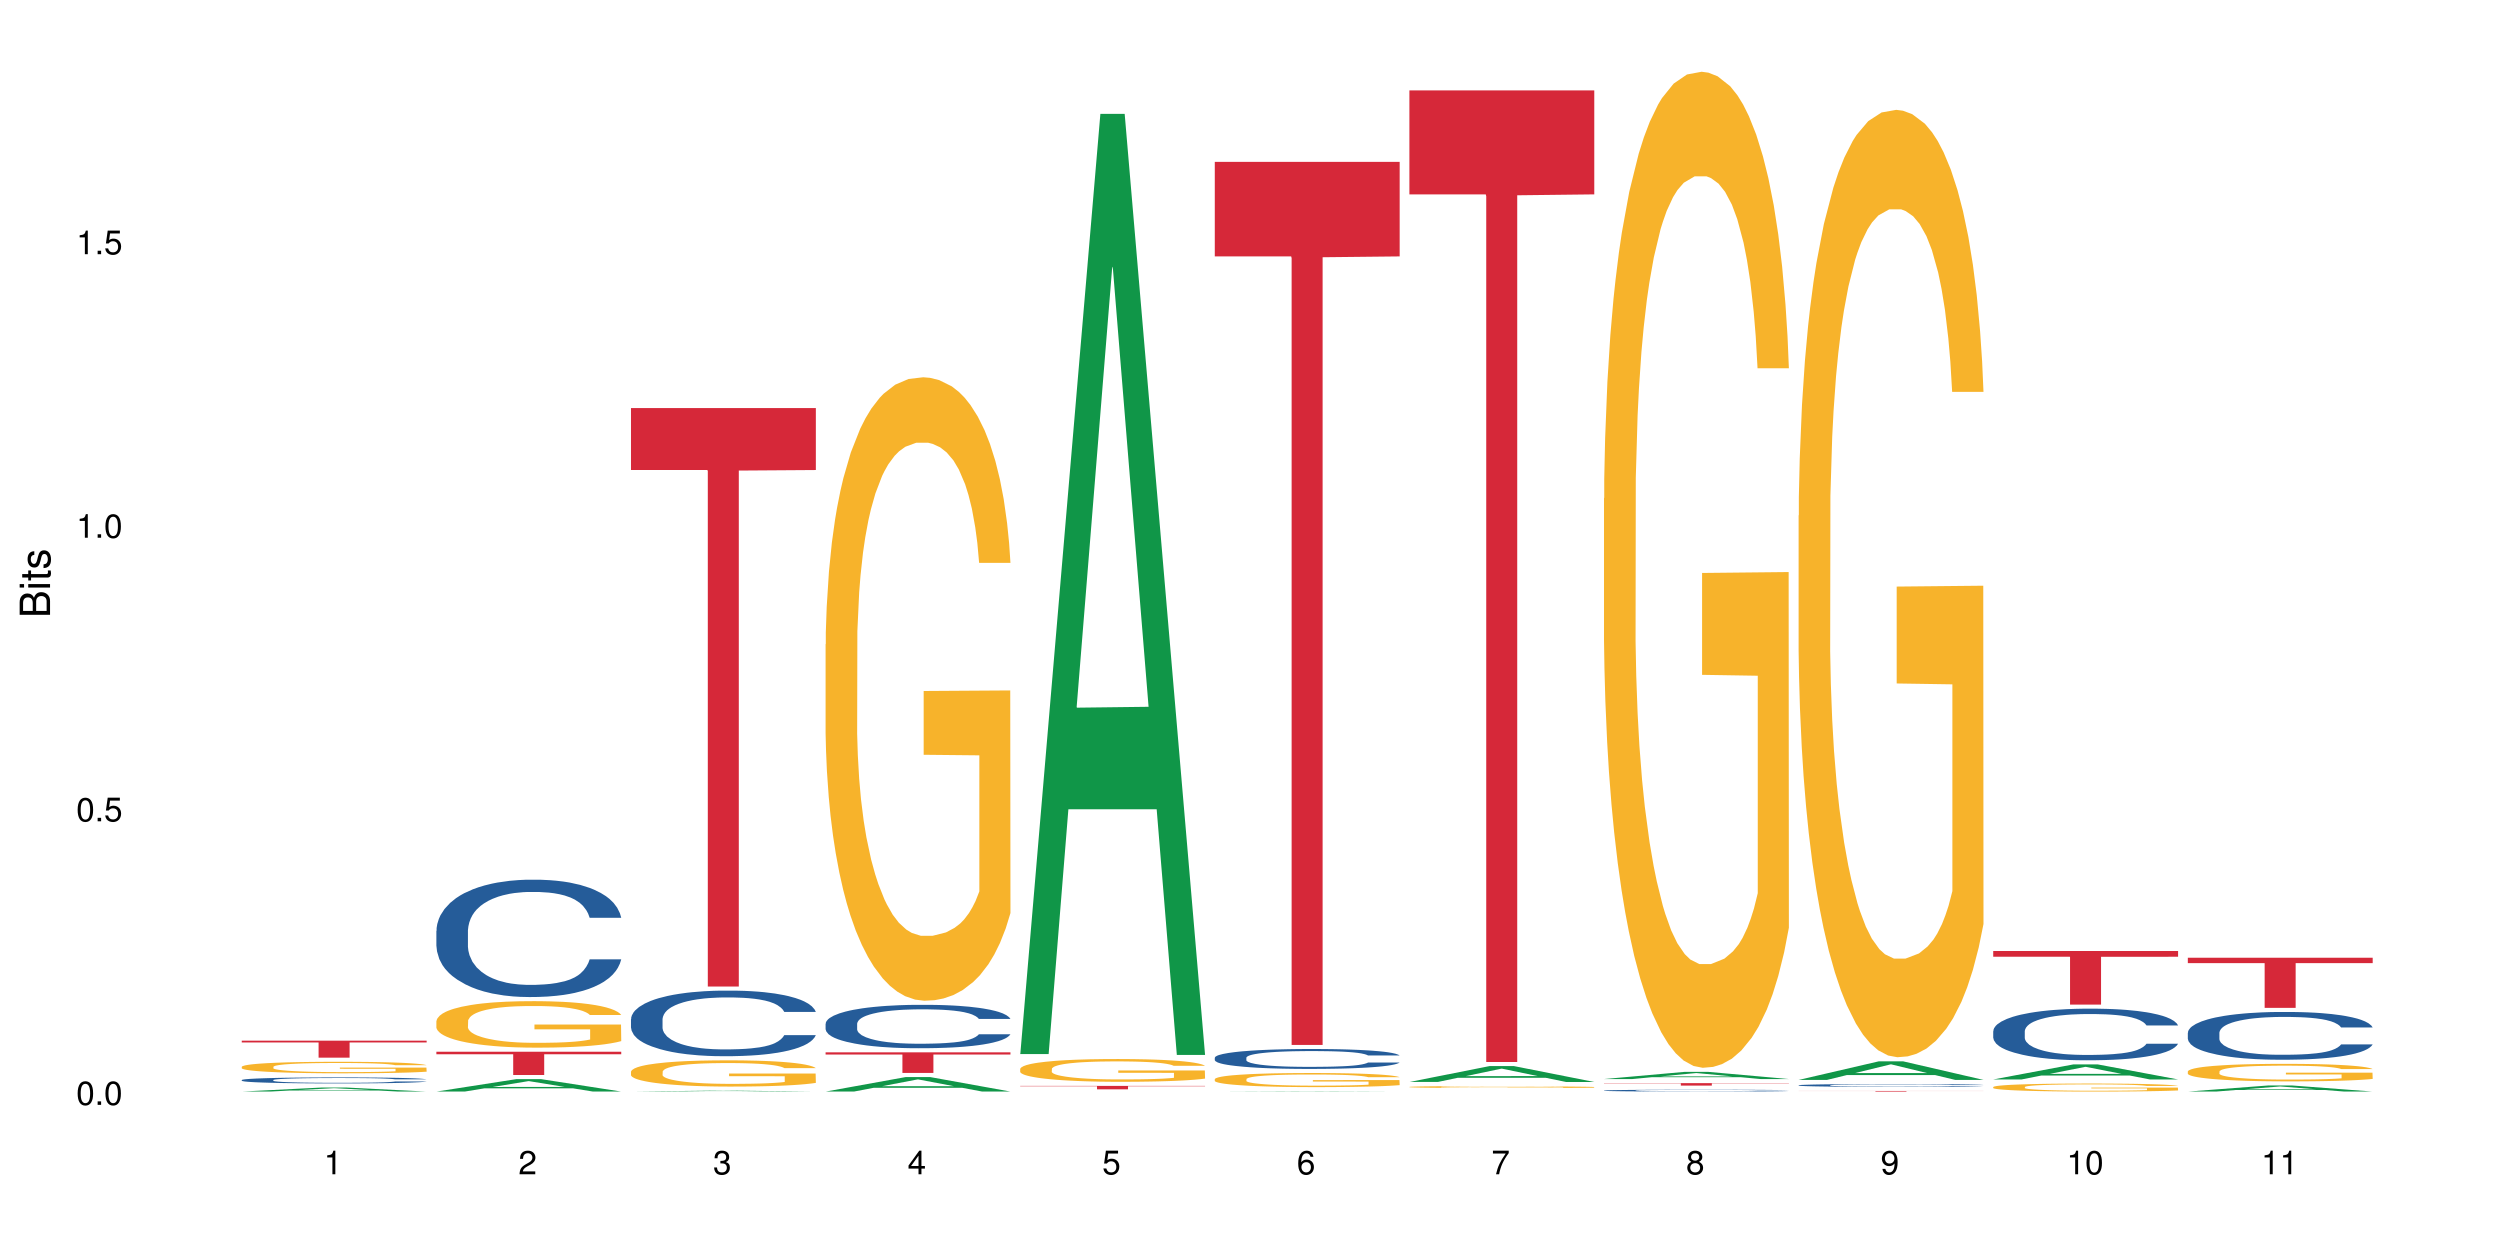 <?xml version="1.0" encoding="UTF-8"?>
<svg xmlns="http://www.w3.org/2000/svg" xmlns:xlink="http://www.w3.org/1999/xlink" width="720pt" height="360pt" viewBox="0 0 720 360" version="1.1">
<defs>
<g>
<symbol overflow="visible" id="glyph0-0">
<path style="stroke:none;" d=""/>
</symbol>
<symbol overflow="visible" id="glyph0-1">
<path style="stroke:none;" d="M 2.641 -6.797 C 2 -6.797 1.422 -6.531 1.078 -6.047 C 0.641 -5.453 0.406 -4.547 0.406 -3.297 C 0.406 -1 1.188 0.219 2.641 0.219 C 4.078 0.219 4.859 -1 4.859 -3.234 C 4.859 -4.562 4.656 -5.438 4.203 -6.047 C 3.844 -6.531 3.281 -6.797 2.641 -6.797 Z M 2.641 -6.047 C 3.547 -6.047 4 -5.125 4 -3.312 C 4 -1.375 3.562 -0.484 2.625 -0.484 C 1.734 -0.484 1.281 -1.422 1.281 -3.281 C 1.281 -5.141 1.734 -6.047 2.641 -6.047 Z M 2.641 -6.047 "/>
</symbol>
<symbol overflow="visible" id="glyph0-2">
<path style="stroke:none;" d="M 1.828 -1 L 0.828 -1 L 0.828 0 L 1.828 0 Z M 1.828 -1 "/>
</symbol>
<symbol overflow="visible" id="glyph0-3">
<path style="stroke:none;" d="M 4.562 -6.797 L 1.062 -6.797 L 0.547 -3.094 L 1.328 -3.094 C 1.719 -3.562 2.047 -3.734 2.578 -3.734 C 3.484 -3.734 4.062 -3.109 4.062 -2.094 C 4.062 -1.125 3.484 -0.531 2.578 -0.531 C 1.828 -0.531 1.375 -0.906 1.188 -1.672 L 0.328 -1.672 C 0.453 -1.109 0.547 -0.844 0.75 -0.594 C 1.125 -0.078 1.828 0.219 2.594 0.219 C 3.969 0.219 4.922 -0.781 4.922 -2.219 C 4.922 -3.562 4.031 -4.484 2.719 -4.484 C 2.25 -4.484 1.859 -4.359 1.469 -4.062 L 1.734 -5.969 L 4.562 -5.969 Z M 4.562 -6.797 "/>
</symbol>
<symbol overflow="visible" id="glyph0-4">
<path style="stroke:none;" d="M 2.484 -4.844 L 2.484 0 L 3.328 0 L 3.328 -6.797 L 2.766 -6.797 C 2.469 -5.75 2.281 -5.609 0.984 -5.453 L 0.984 -4.844 Z M 2.484 -4.844 "/>
</symbol>
<symbol overflow="visible" id="glyph0-5">
<path style="stroke:none;" d="M 4.859 -0.828 L 1.281 -0.828 C 1.359 -1.391 1.672 -1.75 2.5 -2.234 L 3.469 -2.75 C 4.406 -3.266 4.906 -3.969 4.906 -4.812 C 4.906 -5.375 4.672 -5.906 4.266 -6.266 C 3.859 -6.625 3.375 -6.797 2.719 -6.797 C 1.859 -6.797 1.219 -6.5 0.844 -5.922 C 0.609 -5.562 0.5 -5.125 0.484 -4.438 L 1.328 -4.438 C 1.359 -4.906 1.406 -5.188 1.531 -5.406 C 1.75 -5.812 2.188 -6.062 2.703 -6.062 C 3.469 -6.062 4.031 -5.516 4.031 -4.781 C 4.031 -4.25 3.719 -3.797 3.125 -3.438 L 2.234 -2.938 C 0.812 -2.141 0.406 -1.5 0.328 0 L 4.859 0 Z M 4.859 -0.828 "/>
</symbol>
<symbol overflow="visible" id="glyph0-6">
<path style="stroke:none;" d="M 2.125 -3.125 L 2.578 -3.125 C 3.516 -3.125 3.984 -2.703 3.984 -1.891 C 3.984 -1.031 3.469 -0.531 2.578 -0.531 C 1.656 -0.531 1.203 -0.984 1.156 -1.969 L 0.312 -1.969 C 0.344 -1.422 0.438 -1.078 0.609 -0.766 C 0.953 -0.109 1.625 0.219 2.547 0.219 C 3.953 0.219 4.859 -0.609 4.859 -1.906 C 4.859 -2.766 4.516 -3.25 3.703 -3.516 C 4.344 -3.766 4.656 -4.25 4.656 -4.938 C 4.656 -6.109 3.875 -6.797 2.578 -6.797 C 1.203 -6.797 0.484 -6.047 0.453 -4.609 L 1.297 -4.609 C 1.312 -5.016 1.344 -5.25 1.453 -5.453 C 1.641 -5.828 2.062 -6.062 2.594 -6.062 C 3.344 -6.062 3.797 -5.625 3.797 -4.906 C 3.797 -4.422 3.609 -4.141 3.25 -3.984 C 3.016 -3.891 2.719 -3.844 2.125 -3.844 Z M 2.125 -3.125 "/>
</symbol>
<symbol overflow="visible" id="glyph0-7">
<path style="stroke:none;" d="M 3.141 -1.625 L 3.141 0 L 3.984 0 L 3.984 -1.625 L 4.984 -1.625 L 4.984 -2.391 L 3.984 -2.391 L 3.984 -6.797 L 3.359 -6.797 L 0.266 -2.516 L 0.266 -1.625 Z M 3.141 -2.391 L 1 -2.391 L 3.141 -5.359 Z M 3.141 -2.391 "/>
</symbol>
<symbol overflow="visible" id="glyph0-8">
<path style="stroke:none;" d="M 4.781 -5.031 C 4.609 -6.141 3.891 -6.797 2.844 -6.797 C 2.094 -6.797 1.422 -6.438 1.031 -5.828 C 0.609 -5.172 0.406 -4.344 0.406 -3.094 C 0.406 -1.953 0.578 -1.234 0.984 -0.625 C 1.359 -0.078 1.953 0.219 2.703 0.219 C 3.984 0.219 4.922 -0.734 4.922 -2.078 C 4.922 -3.344 4.062 -4.234 2.844 -4.234 C 2.172 -4.234 1.641 -3.969 1.281 -3.469 C 1.281 -5.125 1.828 -6.047 2.797 -6.047 C 3.391 -6.047 3.797 -5.672 3.938 -5.031 Z M 2.734 -3.484 C 3.547 -3.484 4.062 -2.922 4.062 -2 C 4.062 -1.156 3.484 -0.531 2.703 -0.531 C 1.922 -0.531 1.328 -1.188 1.328 -2.047 C 1.328 -2.891 1.906 -3.484 2.734 -3.484 Z M 2.734 -3.484 "/>
</symbol>
<symbol overflow="visible" id="glyph0-9">
<path style="stroke:none;" d="M 4.984 -6.797 L 0.438 -6.797 L 0.438 -5.969 L 4.109 -5.969 C 2.5 -3.656 1.828 -2.234 1.328 0 L 2.219 0 C 2.594 -2.172 3.453 -4.047 4.984 -6.094 Z M 4.984 -6.797 "/>
</symbol>
<symbol overflow="visible" id="glyph0-10">
<path style="stroke:none;" d="M 3.75 -3.578 C 4.453 -4 4.688 -4.344 4.688 -4.984 C 4.688 -6.047 3.844 -6.797 2.641 -6.797 C 1.438 -6.797 0.594 -6.047 0.594 -4.984 C 0.594 -4.359 0.828 -4.016 1.516 -3.578 C 0.734 -3.203 0.359 -2.641 0.359 -1.891 C 0.359 -0.641 1.297 0.219 2.641 0.219 C 3.984 0.219 4.922 -0.641 4.922 -1.875 C 4.922 -2.641 4.531 -3.203 3.75 -3.578 Z M 2.641 -6.047 C 3.359 -6.047 3.812 -5.625 3.812 -4.969 C 3.812 -4.344 3.344 -3.922 2.641 -3.922 C 1.922 -3.922 1.453 -4.344 1.453 -4.984 C 1.453 -5.625 1.922 -6.047 2.641 -6.047 Z M 2.641 -3.203 C 3.484 -3.203 4.062 -2.672 4.062 -1.875 C 4.062 -1.062 3.484 -0.531 2.625 -0.531 C 1.797 -0.531 1.219 -1.078 1.219 -1.875 C 1.219 -2.672 1.797 -3.203 2.641 -3.203 Z M 2.641 -3.203 "/>
</symbol>
<symbol overflow="visible" id="glyph0-11">
<path style="stroke:none;" d="M 0.516 -1.547 C 0.672 -0.438 1.406 0.219 2.438 0.219 C 3.188 0.219 3.859 -0.141 4.266 -0.75 C 4.688 -1.406 4.891 -2.25 4.891 -3.484 C 4.891 -4.625 4.703 -5.359 4.312 -5.953 C 3.938 -6.5 3.344 -6.797 2.594 -6.797 C 1.297 -6.797 0.359 -5.844 0.359 -4.516 C 0.359 -3.25 1.234 -2.344 2.453 -2.344 C 3.094 -2.344 3.562 -2.578 4.016 -3.109 C 4 -1.453 3.469 -0.531 2.5 -0.531 C 1.906 -0.531 1.484 -0.906 1.359 -1.547 Z M 2.578 -6.062 C 3.375 -6.062 3.969 -5.406 3.969 -4.531 C 3.969 -3.688 3.375 -3.094 2.547 -3.094 C 1.734 -3.094 1.234 -3.672 1.234 -4.578 C 1.234 -5.438 1.797 -6.062 2.578 -6.062 Z M 2.578 -6.062 "/>
</symbol>
<symbol overflow="visible" id="glyph1-0">
<path style="stroke:none;" d=""/>
</symbol>
<symbol overflow="visible" id="glyph1-1">
<path style="stroke:none;" d="M 0 -0.953 L 0 -4.891 C 0 -5.719 -0.234 -6.344 -0.734 -6.797 C -1.188 -7.234 -1.812 -7.469 -2.5 -7.469 C -3.547 -7.469 -4.188 -7 -4.625 -5.875 C -4.984 -6.672 -5.641 -7.094 -6.531 -7.094 C -7.156 -7.094 -7.734 -6.859 -8.141 -6.391 C -8.562 -5.938 -8.75 -5.344 -8.75 -4.5 L -8.75 -0.953 Z M -4.984 -2.062 L -7.766 -2.062 L -7.766 -4.219 C -7.766 -4.844 -7.688 -5.203 -7.453 -5.5 C -7.219 -5.812 -6.859 -5.969 -6.375 -5.969 C -5.906 -5.969 -5.531 -5.812 -5.297 -5.5 C -5.062 -5.203 -4.984 -4.844 -4.984 -4.219 Z M -0.984 -2.062 L -4 -2.062 L -4 -4.781 C -4 -5.328 -3.859 -5.688 -3.578 -5.953 C -3.297 -6.219 -2.922 -6.359 -2.484 -6.359 C -2.062 -6.359 -1.688 -6.219 -1.406 -5.953 C -1.109 -5.688 -0.984 -5.328 -0.984 -4.781 Z M -0.984 -2.062 "/>
</symbol>
<symbol overflow="visible" id="glyph1-2">
<path style="stroke:none;" d="M -6.281 -1.797 L -6.281 -0.797 L 0 -0.797 L 0 -1.797 Z M -8.75 -1.797 L -8.75 -0.797 L -7.484 -0.797 L -7.484 -1.797 Z M -8.75 -1.797 "/>
</symbol>
<symbol overflow="visible" id="glyph1-3">
<path style="stroke:none;" d="M -6.281 -3.047 L -6.281 -2.016 L -8.016 -2.016 L -8.016 -1.016 L -6.281 -1.016 L -6.281 -0.172 L -5.469 -0.172 L -5.469 -1.016 L -0.719 -1.016 C -0.078 -1.016 0.281 -1.453 0.281 -2.234 C 0.281 -2.469 0.25 -2.719 0.188 -3.047 L -0.641 -3.047 C -0.609 -2.922 -0.594 -2.766 -0.594 -2.562 C -0.594 -2.141 -0.719 -2.016 -1.156 -2.016 L -5.469 -2.016 L -5.469 -3.047 Z M -6.281 -3.047 "/>
</symbol>
<symbol overflow="visible" id="glyph1-4">
<path style="stroke:none;" d="M -4.531 -5.25 C -5.766 -5.25 -6.469 -4.422 -6.469 -2.969 C -6.469 -1.516 -5.719 -0.562 -4.547 -0.562 C -3.562 -0.562 -3.094 -1.062 -2.734 -2.562 L -2.516 -3.484 C -2.344 -4.188 -2.094 -4.469 -1.625 -4.469 C -1.047 -4.469 -0.641 -3.875 -0.641 -3 C -0.641 -2.453 -0.797 -2 -1.062 -1.75 C -1.25 -1.594 -1.422 -1.531 -1.875 -1.469 L -1.875 -0.406 C -0.422 -0.453 0.281 -1.266 0.281 -2.922 C 0.281 -4.5 -0.5 -5.516 -1.719 -5.516 C -2.656 -5.516 -3.172 -4.984 -3.469 -3.734 L -3.703 -2.766 C -3.891 -1.953 -4.156 -1.609 -4.594 -1.609 C -5.172 -1.609 -5.547 -2.125 -5.547 -2.938 C -5.547 -3.75 -5.203 -4.172 -4.531 -4.203 Z M -4.531 -5.25 "/>
</symbol>
</g>
</defs>
<g id="surface110621">
<rect x="0" y="0" width="720" height="360" style="fill:rgb(100%,100%,100%);fill-opacity:1;stroke:none;"/>
<path style=" stroke:none;fill-rule:nonzero;fill:rgb(6.275%,58.824%,28.235%);fill-opacity:1;" d="M 69.629 314.371 L 69.688 314.367 L 92.723 313.207 L 99.723 313.207 L 122.875 314.371 L 114.738 314.371 L 108.938 314.066 L 83.508 314.066 L 77.82 314.371 L 69.629 314.371 L 85.957 313.941 L 106.605 313.941 L 96.309 313.395 L 96.195 313.395 L 96.082 313.398 L 85.898 313.941 L 85.957 313.941 Z M 69.629 314.371 "/>
<path style=" stroke:none;fill-rule:nonzero;fill:rgb(14.51%,36.078%,60%);fill-opacity:1;" d="M 69.629 311.047 L 69.695 311.043 L 69.695 311.008 L 69.891 310.945 L 70.344 310.871 L 70.797 310.816 L 71.969 310.723 L 73.59 310.633 L 75.277 310.566 L 76.512 310.523 L 77.617 310.492 L 80.148 310.434 L 81.773 310.402 L 83.523 310.375 L 85.668 310.348 L 87.227 310.332 L 90.73 310.309 L 93.328 310.297 L 95.344 310.293 L 99.691 310.293 L 102.289 310.297 L 104.172 310.305 L 106.25 310.32 L 108.004 310.332 L 111.055 310.367 L 113.781 310.414 L 115.016 310.438 L 116.965 310.488 L 118.457 310.535 L 119.496 310.574 L 120.664 310.633 L 121.703 310.707 L 122.484 310.785 L 122.875 310.855 L 113.781 310.855 L 113.328 310.793 L 112.809 310.742 L 111.836 310.676 L 110.859 310.633 L 109.496 310.586 L 108.266 310.555 L 106.574 310.523 L 105.082 310.508 L 103.523 310.492 L 102.031 310.48 L 99.172 310.473 L 95.863 310.473 L 94.629 310.477 L 92.098 310.488 L 90.73 310.5 L 88.785 310.523 L 87.422 310.543 L 85.797 310.574 L 84.695 310.602 L 83.328 310.641 L 82.355 310.68 L 81.254 310.73 L 80.602 310.77 L 80.02 310.816 L 79.5 310.867 L 79.109 310.922 L 78.852 310.98 L 78.719 311.039 L 78.719 311.285 L 78.852 311.34 L 79.176 311.406 L 80.02 311.504 L 81.254 311.59 L 82.68 311.656 L 84.043 311.703 L 84.824 311.723 L 85.863 311.75 L 87.484 311.781 L 89.824 311.812 L 91.188 311.824 L 93.266 311.84 L 95.406 311.844 L 98.266 311.844 L 100.797 311.84 L 102.484 311.832 L 104.238 311.816 L 106.641 311.793 L 108.133 311.766 L 109.434 311.734 L 110.406 311.707 L 111.055 311.68 L 112.031 311.633 L 112.809 311.578 L 113.395 311.523 L 113.781 311.469 L 122.875 311.469 L 122.484 311.531 L 121.898 311.594 L 121.316 311.641 L 120.406 311.695 L 119.367 311.742 L 117.875 311.801 L 116.641 311.836 L 115.016 311.875 L 113.523 311.906 L 111.898 311.934 L 109.496 311.965 L 107.938 311.98 L 106.25 311.992 L 104.238 312.008 L 101.707 312.02 L 98.977 312.023 L 96.445 312.027 L 93.719 312.023 L 91.707 312.016 L 89.043 312 L 85.73 311.973 L 83.328 311.941 L 81.445 311.914 L 79.824 311.883 L 78.004 311.84 L 75.668 311.77 L 74.238 311.715 L 73.266 311.672 L 72.16 311.609 L 71.383 311.555 L 70.473 311.465 L 69.824 311.352 L 69.629 311.266 Z M 69.629 311.047 "/>
<path style=" stroke:none;fill-rule:nonzero;fill:rgb(96.863%,70.196%,16.863%);fill-opacity:1;" d="M 69.629 307.215 L 69.695 307.215 L 69.695 307.152 L 69.953 307.016 L 70.602 306.828 L 71.449 306.676 L 72.355 306.555 L 72.941 306.488 L 73.914 306.398 L 74.758 306.332 L 76.902 306.195 L 79.629 306.066 L 81.121 306.016 L 82.809 305.961 L 85.215 305.906 L 86.316 305.883 L 89.691 305.836 L 93.523 305.805 L 97.746 305.797 L 99.691 305.797 L 102.355 305.812 L 105.992 305.844 L 108.07 305.875 L 109.691 305.906 L 111.379 305.945 L 113.457 306.004 L 115.406 306.078 L 116.965 306.148 L 118.523 306.242 L 119.82 306.34 L 120.926 306.445 L 121.898 306.57 L 122.484 306.676 L 122.875 306.781 L 113.848 306.781 L 113.328 306.676 L 112.742 306.594 L 111.77 306.496 L 110.797 306.422 L 109.82 306.363 L 108.004 306.285 L 106.445 306.238 L 104.496 306.195 L 102.613 306.168 L 100.473 306.148 L 99.172 306.145 L 95.73 306.145 L 92.613 306.164 L 90.797 306.191 L 89.5 306.215 L 87.68 306.258 L 86.578 306.297 L 85.926 306.32 L 83.98 306.414 L 82.68 306.5 L 81.965 306.555 L 81.059 306.648 L 80.406 306.73 L 79.695 306.852 L 79.305 306.941 L 78.785 307.148 L 78.719 307.691 L 78.914 307.809 L 79.305 307.93 L 79.824 308.039 L 80.602 308.156 L 81.383 308.242 L 82.746 308.359 L 83.914 308.441 L 84.824 308.492 L 86.578 308.574 L 87.289 308.602 L 88.98 308.656 L 90.73 308.699 L 92.875 308.734 L 94.5 308.754 L 97.094 308.766 L 100.406 308.766 L 104.305 308.75 L 106.77 308.727 L 108.457 308.699 L 109.562 308.68 L 110.926 308.645 L 111.898 308.617 L 112.809 308.582 L 113.914 308.531 L 113.914 307.809 L 97.875 307.805 L 97.875 307.465 L 122.809 307.461 L 122.875 308.645 L 121.512 308.727 L 119.82 308.805 L 118.199 308.867 L 116.512 308.918 L 114.109 308.977 L 112.16 309.012 L 109.172 309.055 L 106.445 309.082 L 103.59 309.102 L 101.055 309.109 L 98.07 309.113 L 95.406 309.105 L 92.551 309.09 L 90.277 309.062 L 88.199 309.035 L 86.121 308.996 L 83.523 308.93 L 81.836 308.879 L 80.082 308.816 L 78.332 308.738 L 76.773 308.656 L 75.734 308.594 L 74.695 308.523 L 73.59 308.43 L 72.551 308.328 L 71.773 308.234 L 71.059 308.129 L 70.539 308.027 L 70.02 307.891 L 69.758 307.781 L 69.629 307.688 Z M 69.629 307.215 "/>
<path style=" stroke:none;fill-rule:nonzero;fill:rgb(83.922%,15.686%,22.353%);fill-opacity:1;" d="M 69.629 299.703 L 122.875 299.703 L 122.875 300.23 L 100.684 300.234 L 100.684 304.617 L 91.754 304.617 L 91.754 300.238 L 91.625 300.23 L 69.629 300.23 Z M 69.629 299.703 "/>
<path style=" stroke:none;fill-rule:nonzero;fill:rgb(6.275%,58.824%,28.235%);fill-opacity:1;" d="M 125.676 314.367 L 125.734 314.363 L 148.77 310.781 L 155.77 310.781 L 178.918 314.371 L 170.785 314.371 L 164.984 313.434 L 139.555 313.434 L 133.867 314.367 L 125.676 314.367 L 142 313.047 L 162.652 313.043 L 152.355 311.367 L 152.242 311.363 L 152.129 311.375 L 141.945 313.043 L 142 313.047 Z M 125.676 314.367 "/>
<path style=" stroke:none;fill-rule:nonzero;fill:rgb(14.51%,36.078%,60%);fill-opacity:1;" d="M 125.676 268.066 L 125.742 268.035 L 125.742 267.297 L 125.934 266.121 L 126.391 264.641 L 126.844 263.621 L 128.012 261.801 L 129.637 260.039 L 131.324 258.68 L 132.559 257.879 L 133.664 257.258 L 136.195 256.117 L 137.816 255.531 L 139.57 255.004 L 141.715 254.48 L 143.273 254.172 L 146.777 253.676 L 149.375 253.461 L 151.391 253.367 L 155.738 253.367 L 158.336 253.492 L 160.219 253.648 L 162.297 253.895 L 164.051 254.172 L 167.102 254.852 L 169.828 255.715 L 171.062 256.211 L 173.012 257.168 L 174.504 258.094 L 175.543 258.895 L 176.711 260.039 L 177.75 261.43 L 178.531 263.004 L 178.918 264.332 L 169.828 264.332 L 169.375 263.098 L 168.855 262.141 L 167.883 260.871 L 166.906 259.977 L 165.543 259.082 L 164.309 258.496 L 162.621 257.906 L 161.129 257.539 L 159.57 257.258 L 158.078 257.074 L 155.219 256.891 L 151.906 256.891 L 150.676 256.949 L 148.141 257.199 L 146.777 257.414 L 144.832 257.848 L 143.469 258.246 L 141.844 258.867 L 140.738 259.391 L 139.375 260.191 L 138.402 260.902 L 137.297 261.922 L 136.648 262.695 L 136.066 263.559 L 135.547 264.578 L 135.156 265.66 L 134.895 266.801 L 134.766 267.914 L 134.766 272.699 L 134.895 273.812 L 135.219 275.109 L 136.066 276.992 L 137.297 278.629 L 138.727 279.926 L 140.09 280.852 L 140.871 281.285 L 141.91 281.777 L 143.531 282.398 L 145.871 283.016 L 147.234 283.262 L 149.312 283.508 L 151.453 283.633 L 154.312 283.633 L 156.844 283.508 L 158.531 283.355 L 160.285 283.105 L 162.688 282.582 L 164.18 282.09 L 165.48 281.5 L 166.453 280.914 L 167.102 280.422 L 168.074 279.465 L 168.855 278.414 L 169.441 277.332 L 169.828 276.281 L 178.918 276.281 L 178.531 277.52 L 177.945 278.723 L 177.363 279.617 L 176.453 280.699 L 175.414 281.656 L 173.922 282.738 L 172.688 283.445 L 171.062 284.219 L 169.57 284.805 L 167.945 285.332 L 165.543 285.949 L 163.984 286.258 L 162.297 286.535 L 160.285 286.781 L 157.754 287 L 155.023 287.121 L 152.492 287.152 L 149.766 287.09 L 147.754 286.969 L 145.09 286.688 L 141.777 286.133 L 139.375 285.547 L 137.492 284.961 L 135.871 284.344 L 134.051 283.508 L 131.715 282.148 L 130.285 281.102 L 129.312 280.234 L 128.207 279.031 L 127.43 277.949 L 126.52 276.219 L 125.871 274.027 L 125.676 272.328 Z M 125.676 268.066 "/>
<path style=" stroke:none;fill-rule:nonzero;fill:rgb(96.863%,70.196%,16.863%);fill-opacity:1;" d="M 125.676 294.07 L 125.742 294.059 L 125.742 293.812 L 126 293.262 L 126.648 292.504 L 127.492 291.879 L 128.402 291.391 L 128.988 291.133 L 129.961 290.766 L 130.805 290.496 L 132.949 289.945 L 135.676 289.434 L 137.168 289.211 L 138.855 289.004 L 141.258 288.773 L 142.363 288.688 L 145.738 288.492 L 149.57 288.367 L 153.793 288.332 L 155.738 288.344 L 158.402 288.395 L 162.039 288.527 L 164.117 288.648 L 165.738 288.773 L 167.426 288.93 L 169.504 289.176 L 171.453 289.469 L 173.012 289.762 L 174.57 290.129 L 175.867 290.523 L 176.973 290.949 L 177.945 291.465 L 178.531 291.891 L 178.918 292.32 L 169.895 292.32 L 169.375 291.891 L 168.789 291.562 L 167.816 291.156 L 166.844 290.863 L 165.867 290.633 L 164.051 290.312 L 162.492 290.117 L 160.543 289.945 L 158.66 289.836 L 156.52 289.762 L 155.219 289.738 L 151.777 289.738 L 148.66 289.824 L 146.844 289.922 L 145.543 290.02 L 143.727 290.203 L 142.621 290.352 L 141.973 290.449 L 140.027 290.828 L 138.727 291.172 L 138.012 291.402 L 137.105 291.77 L 136.453 292.102 L 135.738 292.59 L 135.352 292.957 L 134.832 293.789 L 134.766 295.992 L 134.961 296.457 L 135.352 296.957 L 135.871 297.398 L 136.648 297.863 L 137.43 298.219 L 138.793 298.695 L 139.961 299.012 L 140.871 299.219 L 142.621 299.551 L 143.336 299.66 L 145.023 299.879 L 146.777 300.051 L 148.922 300.199 L 150.543 300.273 L 153.141 300.332 L 156.453 300.332 L 160.348 300.262 L 162.816 300.164 L 164.504 300.062 L 165.609 299.98 L 166.973 299.844 L 167.945 299.723 L 168.855 299.586 L 169.961 299.379 L 169.961 296.457 L 153.922 296.441 L 153.922 295.074 L 178.855 295.062 L 178.918 299.844 L 177.555 300.176 L 175.867 300.492 L 174.246 300.738 L 172.555 300.945 L 170.152 301.176 L 168.207 301.324 L 165.219 301.496 L 162.492 301.605 L 159.637 301.68 L 157.102 301.715 L 154.117 301.727 L 151.453 301.703 L 148.598 301.629 L 146.324 301.531 L 144.246 301.41 L 142.168 301.25 L 139.57 300.992 L 137.883 300.785 L 136.129 300.527 L 134.375 300.223 L 132.816 299.895 L 131.777 299.637 L 130.742 299.344 L 129.637 298.977 L 128.598 298.559 L 127.82 298.18 L 127.105 297.754 L 126.586 297.348 L 126.066 296.797 L 125.805 296.359 L 125.676 295.977 Z M 125.676 294.07 "/>
<path style=" stroke:none;fill-rule:nonzero;fill:rgb(83.922%,15.686%,22.353%);fill-opacity:1;" d="M 125.676 302.906 L 178.918 302.906 L 178.918 303.625 L 156.73 303.629 L 156.73 309.602 L 147.801 309.602 L 147.801 303.637 L 147.672 303.625 L 125.676 303.625 Z M 125.676 302.906 "/>
<path style=" stroke:none;fill-rule:nonzero;fill:rgb(6.275%,58.824%,28.235%);fill-opacity:1;" d="M 181.723 314.371 L 181.777 314.371 L 204.816 314.113 L 211.812 314.113 L 234.965 314.371 L 226.832 314.371 L 221.031 314.305 L 195.602 314.305 L 189.914 314.371 L 181.723 314.371 L 198.047 314.277 L 218.695 314.277 L 208.402 314.156 L 208.172 314.156 L 197.992 314.277 L 198.047 314.277 Z M 181.723 314.371 "/>
<path style=" stroke:none;fill-rule:nonzero;fill:rgb(14.51%,36.078%,60%);fill-opacity:1;" d="M 181.723 293.523 L 181.785 293.504 L 181.785 293.09 L 181.98 292.434 L 182.438 291.605 L 182.891 291.035 L 184.059 290.016 L 185.684 289.035 L 187.371 288.273 L 188.605 287.824 L 189.707 287.48 L 192.242 286.84 L 193.863 286.512 L 195.617 286.219 L 197.762 285.926 L 199.32 285.754 L 202.824 285.477 L 205.422 285.355 L 207.434 285.305 L 211.785 285.305 L 214.383 285.371 L 216.266 285.461 L 218.344 285.598 L 220.098 285.754 L 223.148 286.133 L 225.875 286.617 L 227.109 286.891 L 229.059 287.426 L 230.551 287.945 L 231.59 288.395 L 232.758 289.035 L 233.797 289.809 L 234.578 290.691 L 234.965 291.434 L 225.875 291.434 L 225.422 290.742 L 224.902 290.207 L 223.926 289.5 L 222.953 289 L 221.59 288.5 L 220.355 288.172 L 218.668 287.844 L 217.176 287.637 L 215.617 287.48 L 214.121 287.375 L 211.266 287.273 L 207.953 287.273 L 206.723 287.309 L 204.188 287.445 L 202.824 287.566 L 200.875 287.809 L 199.512 288.031 L 197.891 288.379 L 196.785 288.672 L 195.422 289.121 L 194.449 289.516 L 193.344 290.086 L 192.695 290.52 L 192.109 291 L 191.59 291.57 L 191.203 292.176 L 190.941 292.816 L 190.812 293.438 L 190.812 296.113 L 190.941 296.734 L 191.266 297.461 L 192.109 298.512 L 193.344 299.426 L 194.773 300.152 L 196.137 300.672 L 196.918 300.914 L 197.953 301.188 L 199.578 301.535 L 201.914 301.879 L 203.281 302.016 L 205.355 302.156 L 207.5 302.223 L 210.355 302.223 L 212.891 302.156 L 214.578 302.07 L 216.332 301.93 L 218.734 301.637 L 220.227 301.359 L 221.523 301.031 L 222.5 300.703 L 223.148 300.43 L 224.121 299.895 L 224.902 299.305 L 225.484 298.703 L 225.875 298.113 L 234.965 298.113 L 234.578 298.805 L 233.992 299.48 L 233.406 299.98 L 232.5 300.586 L 231.461 301.121 L 229.965 301.723 L 228.734 302.121 L 227.109 302.551 L 225.617 302.879 L 223.992 303.176 L 221.59 303.52 L 220.031 303.691 L 218.344 303.848 L 216.332 303.984 L 213.797 304.105 L 211.07 304.176 L 208.539 304.191 L 205.812 304.16 L 203.801 304.09 L 201.137 303.934 L 197.824 303.621 L 195.422 303.297 L 193.539 302.969 L 191.918 302.621 L 190.098 302.156 L 187.762 301.395 L 186.332 300.809 L 185.359 300.324 L 184.254 299.652 L 183.477 299.047 L 182.566 298.082 L 181.918 296.855 L 181.723 295.906 Z M 181.723 293.523 "/>
<path style=" stroke:none;fill-rule:nonzero;fill:rgb(96.863%,70.196%,16.863%);fill-opacity:1;" d="M 181.723 308.609 L 181.785 308.605 L 181.785 308.465 L 182.047 308.156 L 182.695 307.727 L 183.539 307.375 L 184.449 307.098 L 185.035 306.953 L 186.008 306.746 L 186.852 306.594 L 188.996 306.285 L 191.723 305.992 L 193.215 305.871 L 194.902 305.754 L 197.305 305.621 L 198.41 305.574 L 201.785 305.461 L 205.617 305.395 L 209.836 305.371 L 211.785 305.379 L 214.449 305.406 L 218.082 305.484 L 220.16 305.551 L 221.785 305.621 L 223.473 305.711 L 225.551 305.848 L 227.5 306.016 L 229.059 306.18 L 230.617 306.387 L 231.914 306.609 L 233.02 306.852 L 233.992 307.141 L 234.578 307.383 L 234.965 307.625 L 225.941 307.625 L 225.422 307.383 L 224.836 307.195 L 223.863 306.969 L 222.891 306.801 L 221.914 306.672 L 220.098 306.492 L 218.539 306.379 L 216.59 306.285 L 214.707 306.223 L 212.566 306.18 L 211.266 306.168 L 207.824 306.168 L 204.707 306.215 L 202.891 306.27 L 201.59 306.324 L 199.773 306.43 L 198.668 306.512 L 198.02 306.566 L 196.07 306.781 L 194.773 306.973 L 194.059 307.105 L 193.148 307.312 L 192.5 307.5 L 191.785 307.777 L 191.398 307.984 L 190.879 308.453 L 190.812 309.695 L 191.008 309.957 L 191.398 310.242 L 191.918 310.488 L 192.695 310.754 L 193.477 310.953 L 194.84 311.223 L 196.008 311.402 L 196.918 311.52 L 198.668 311.703 L 199.383 311.766 L 201.07 311.891 L 202.824 311.988 L 204.969 312.07 L 206.59 312.113 L 209.188 312.148 L 212.5 312.148 L 216.395 312.105 L 218.863 312.051 L 220.551 311.996 L 221.656 311.945 L 223.02 311.871 L 223.992 311.801 L 224.902 311.727 L 226.004 311.609 L 226.004 309.957 L 209.969 309.949 L 209.969 309.176 L 234.902 309.172 L 234.965 311.871 L 233.602 312.059 L 231.914 312.238 L 230.293 312.375 L 228.602 312.492 L 226.199 312.625 L 224.254 312.707 L 221.266 312.805 L 218.539 312.863 L 215.68 312.906 L 213.148 312.926 L 210.164 312.934 L 207.5 312.922 L 204.645 312.879 L 202.371 312.824 L 200.293 312.754 L 198.215 312.664 L 195.617 312.52 L 193.93 312.402 L 192.176 312.258 L 190.422 312.086 L 188.863 311.898 L 187.824 311.754 L 186.785 311.586 L 185.684 311.379 L 184.645 311.145 L 183.863 310.93 L 183.152 310.691 L 182.633 310.461 L 182.113 310.152 L 181.852 309.902 L 181.723 309.688 Z M 181.723 308.609 "/>
<path style=" stroke:none;fill-rule:nonzero;fill:rgb(83.922%,15.686%,22.353%);fill-opacity:1;" d="M 181.723 117.531 L 234.965 117.531 L 234.965 135.367 L 212.777 135.523 L 212.777 284.125 L 203.848 284.125 L 203.848 135.68 L 203.719 135.367 L 181.723 135.367 Z M 181.723 117.531 "/>
<path style=" stroke:none;fill-rule:nonzero;fill:rgb(6.275%,58.824%,28.235%);fill-opacity:1;" d="M 237.77 314.367 L 237.824 314.363 L 260.863 310.191 L 267.859 310.191 L 291.012 314.371 L 282.879 314.371 L 277.074 313.281 L 251.648 313.281 L 245.961 314.367 L 237.77 314.367 L 254.094 312.828 L 274.742 312.824 L 264.449 310.875 L 264.332 310.871 L 264.219 310.883 L 254.039 312.824 L 254.094 312.828 Z M 237.77 314.367 "/>
<path style=" stroke:none;fill-rule:nonzero;fill:rgb(14.51%,36.078%,60%);fill-opacity:1;" d="M 237.77 294.832 L 237.832 294.82 L 237.832 294.547 L 238.027 294.113 L 238.484 293.562 L 238.938 293.188 L 240.105 292.512 L 241.73 291.859 L 243.418 291.359 L 244.652 291.062 L 245.754 290.832 L 248.289 290.41 L 249.91 290.191 L 251.664 290 L 253.805 289.805 L 255.363 289.691 L 258.871 289.508 L 261.469 289.426 L 263.48 289.395 L 267.832 289.395 L 270.43 289.438 L 272.312 289.496 L 274.391 289.586 L 276.145 289.691 L 279.195 289.941 L 281.922 290.262 L 283.156 290.445 L 285.105 290.797 L 286.598 291.141 L 287.637 291.438 L 288.805 291.859 L 289.844 292.375 L 290.621 292.957 L 291.012 293.449 L 281.922 293.449 L 281.469 292.992 L 280.949 292.637 L 279.973 292.168 L 279 291.84 L 277.637 291.508 L 276.402 291.289 L 274.715 291.074 L 273.223 290.938 L 271.664 290.832 L 270.168 290.766 L 267.312 290.695 L 264 290.695 L 262.766 290.719 L 260.234 290.809 L 258.871 290.891 L 256.922 291.051 L 255.559 291.199 L 253.938 291.426 L 252.832 291.621 L 251.469 291.918 L 250.496 292.18 L 249.391 292.559 L 248.742 292.844 L 248.156 293.164 L 247.637 293.539 L 247.25 293.941 L 246.988 294.363 L 246.859 294.773 L 246.859 296.547 L 246.988 296.957 L 247.312 297.438 L 248.156 298.133 L 249.391 298.738 L 250.82 299.219 L 252.184 299.562 L 252.961 299.723 L 254 299.906 L 255.625 300.133 L 257.961 300.363 L 259.324 300.453 L 261.402 300.543 L 263.547 300.59 L 266.402 300.59 L 268.938 300.543 L 270.625 300.488 L 272.379 300.395 L 274.781 300.203 L 276.273 300.02 L 277.57 299.801 L 278.547 299.586 L 279.195 299.402 L 280.168 299.047 L 280.949 298.66 L 281.531 298.258 L 281.922 297.871 L 291.012 297.871 L 290.621 298.328 L 290.039 298.773 L 289.453 299.105 L 288.547 299.504 L 287.508 299.859 L 286.012 300.258 L 284.777 300.523 L 283.156 300.809 L 281.664 301.023 L 280.039 301.219 L 277.637 301.445 L 276.078 301.562 L 274.391 301.664 L 272.379 301.754 L 269.844 301.836 L 267.117 301.883 L 264.586 301.891 L 261.859 301.871 L 259.844 301.824 L 257.184 301.723 L 253.871 301.516 L 251.469 301.297 L 249.586 301.082 L 247.961 300.852 L 246.145 300.543 L 243.809 300.043 L 242.379 299.652 L 241.406 299.332 L 240.301 298.887 L 239.523 298.488 L 238.613 297.848 L 237.965 297.035 L 237.77 296.41 Z M 237.77 294.832 "/>
<path style=" stroke:none;fill-rule:nonzero;fill:rgb(96.863%,70.196%,16.863%);fill-opacity:1;" d="M 237.77 185.562 L 237.832 185.398 L 237.832 182.117 L 238.094 174.738 L 238.742 164.57 L 239.586 156.207 L 240.496 149.648 L 241.078 146.207 L 242.055 141.285 L 242.898 137.68 L 245.039 130.301 L 247.77 123.41 L 249.262 120.461 L 250.949 117.672 L 253.352 114.559 L 254.457 113.41 L 257.832 110.785 L 261.664 109.145 L 265.883 108.652 L 267.832 108.816 L 270.492 109.473 L 274.129 111.277 L 276.207 112.918 L 277.832 114.559 L 279.52 116.688 L 281.598 119.969 L 283.547 123.902 L 285.105 127.84 L 286.66 132.758 L 287.961 138.008 L 289.066 143.746 L 290.039 150.633 L 290.621 156.371 L 291.012 162.113 L 281.988 162.113 L 281.469 156.371 L 280.883 151.945 L 279.91 146.535 L 278.934 142.598 L 277.961 139.48 L 276.145 135.219 L 274.586 132.594 L 272.637 130.301 L 270.754 128.824 L 268.609 127.84 L 267.312 127.512 L 263.871 127.512 L 260.754 128.66 L 258.938 129.973 L 257.637 131.281 L 255.82 133.742 L 254.715 135.711 L 254.066 137.023 L 252.117 142.105 L 250.82 146.699 L 250.105 149.812 L 249.195 154.734 L 248.547 159.16 L 247.832 165.719 L 247.441 170.641 L 246.922 181.789 L 246.859 211.305 L 247.055 217.539 L 247.441 224.262 L 247.961 230.164 L 248.742 236.395 L 249.52 241.152 L 250.883 247.547 L 252.055 251.809 L 252.961 254.598 L 254.715 259.023 L 255.43 260.5 L 257.117 263.453 L 258.871 265.75 L 261.016 267.715 L 262.637 268.699 L 265.234 269.52 L 268.547 269.52 L 272.441 268.535 L 274.91 267.223 L 276.598 265.914 L 277.703 264.766 L 279.066 262.961 L 280.039 261.32 L 280.949 259.516 L 282.051 256.73 L 282.051 217.539 L 266.016 217.375 L 266.016 199.008 L 290.949 198.844 L 291.012 262.961 L 289.648 267.387 L 287.961 271.652 L 286.336 274.93 L 284.648 277.719 L 282.246 280.836 L 280.297 282.801 L 277.312 285.098 L 274.586 286.574 L 271.727 287.559 L 269.195 288.051 L 266.207 288.215 L 263.547 287.887 L 260.688 286.902 L 258.418 285.59 L 256.34 283.949 L 254.262 281.82 L 251.664 278.375 L 249.977 275.586 L 248.223 272.145 L 246.469 268.043 L 244.91 263.617 L 243.871 260.172 L 242.832 256.238 L 241.73 251.316 L 240.691 245.742 L 239.91 240.66 L 239.195 234.918 L 238.676 229.508 L 238.156 222.129 L 237.898 216.227 L 237.77 211.141 Z M 237.77 185.562 "/>
<path style=" stroke:none;fill-rule:nonzero;fill:rgb(83.922%,15.686%,22.353%);fill-opacity:1;" d="M 237.77 303.07 L 291.012 303.07 L 291.012 303.707 L 268.82 303.715 L 268.82 309.012 L 259.895 309.012 L 259.895 303.719 L 259.766 303.707 L 237.77 303.707 Z M 237.77 303.07 "/>
<path style=" stroke:none;fill-rule:nonzero;fill:rgb(6.275%,58.824%,28.235%);fill-opacity:1;" d="M 293.816 303.566 L 293.871 303.312 L 316.91 32.789 L 323.906 32.789 L 347.059 303.82 L 338.926 303.82 L 333.121 233.074 L 307.695 233.074 L 302.008 303.566 L 293.816 303.566 L 310.141 203.809 L 330.789 203.555 L 320.492 77.07 L 320.379 76.816 L 320.266 77.582 L 310.082 203.555 L 310.141 203.809 Z M 293.816 303.566 "/>
<path style=" stroke:none;fill-rule:nonzero;fill:rgb(96.863%,70.196%,16.863%);fill-opacity:1;" d="M 293.816 307.809 L 293.879 307.805 L 293.879 307.684 L 294.141 307.414 L 294.789 307.043 L 295.633 306.738 L 296.543 306.5 L 297.125 306.371 L 298.102 306.191 L 298.945 306.062 L 301.086 305.793 L 303.812 305.539 L 305.309 305.434 L 306.996 305.332 L 309.398 305.219 L 310.504 305.176 L 313.879 305.078 L 317.711 305.02 L 321.93 305 L 323.879 305.008 L 326.539 305.031 L 330.176 305.098 L 332.254 305.156 L 333.879 305.219 L 335.566 305.297 L 337.645 305.414 L 339.59 305.559 L 341.148 305.703 L 342.707 305.883 L 344.008 306.074 L 345.109 306.281 L 346.086 306.535 L 346.668 306.742 L 347.059 306.953 L 338.035 306.953 L 337.516 306.742 L 336.93 306.582 L 335.957 306.383 L 334.98 306.242 L 334.008 306.129 L 332.191 305.973 L 330.633 305.875 L 328.684 305.793 L 326.801 305.738 L 324.656 305.703 L 323.359 305.691 L 319.918 305.691 L 316.801 305.73 L 314.984 305.781 L 313.684 305.828 L 311.867 305.918 L 310.762 305.988 L 310.113 306.039 L 308.164 306.223 L 306.867 306.391 L 306.152 306.504 L 305.242 306.684 L 304.594 306.848 L 303.879 307.086 L 303.488 307.266 L 302.969 307.672 L 302.906 308.75 L 303.102 308.977 L 303.488 309.223 L 304.008 309.438 L 304.789 309.664 L 305.566 309.84 L 306.93 310.074 L 308.102 310.23 L 309.008 310.332 L 310.762 310.492 L 311.477 310.547 L 313.164 310.652 L 314.918 310.738 L 317.059 310.809 L 318.684 310.844 L 321.281 310.875 L 324.594 310.875 L 328.488 310.84 L 330.957 310.793 L 332.645 310.742 L 333.746 310.703 L 335.113 310.637 L 336.086 310.574 L 336.996 310.512 L 338.098 310.406 L 338.098 308.977 L 322.059 308.973 L 322.059 308.301 L 346.992 308.293 L 347.059 310.637 L 345.695 310.797 L 344.008 310.953 L 342.383 311.074 L 340.695 311.176 L 338.293 311.289 L 336.344 311.359 L 333.359 311.445 L 330.633 311.496 L 327.773 311.535 L 325.242 311.551 L 322.254 311.559 L 319.594 311.547 L 316.734 311.512 L 314.465 311.461 L 312.387 311.402 L 310.309 311.324 L 307.711 311.199 L 306.023 311.098 L 304.27 310.973 L 302.516 310.82 L 300.957 310.66 L 299.918 310.535 L 298.879 310.391 L 297.777 310.211 L 296.738 310.008 L 295.957 309.82 L 295.242 309.613 L 294.723 309.414 L 294.203 309.145 L 293.945 308.93 L 293.816 308.742 Z M 293.816 307.809 "/>
<path style=" stroke:none;fill-rule:nonzero;fill:rgb(83.922%,15.686%,22.353%);fill-opacity:1;" d="M 293.816 312.738 L 347.059 312.738 L 347.059 312.844 L 324.867 312.844 L 324.867 313.727 L 315.941 313.727 L 315.941 312.844 L 293.816 312.844 Z M 293.816 312.738 "/>
<path style=" stroke:none;fill-rule:nonzero;fill:rgb(6.275%,58.824%,28.235%);fill-opacity:1;" d="M 349.859 314.371 L 349.918 314.371 L 372.957 314.27 L 379.953 314.27 L 403.105 314.371 L 394.973 314.371 L 389.168 314.344 L 363.742 314.344 L 358.051 314.371 L 349.859 314.371 L 366.188 314.332 L 386.836 314.332 L 376.539 314.285 L 376.312 314.285 L 366.129 314.332 L 366.188 314.332 Z M 349.859 314.371 "/>
<path style=" stroke:none;fill-rule:nonzero;fill:rgb(14.51%,36.078%,60%);fill-opacity:1;" d="M 349.859 304.613 L 349.926 304.605 L 349.926 304.48 L 350.121 304.281 L 350.574 304.031 L 351.031 303.855 L 352.199 303.547 L 353.82 303.25 L 355.512 303.02 L 356.742 302.883 L 357.848 302.777 L 360.379 302.586 L 362.004 302.484 L 363.758 302.395 L 365.898 302.305 L 367.457 302.254 L 370.965 302.172 L 373.562 302.133 L 375.574 302.117 L 379.926 302.117 L 382.523 302.141 L 384.406 302.164 L 386.484 302.207 L 388.234 302.254 L 391.289 302.371 L 394.016 302.516 L 395.25 302.602 L 397.195 302.762 L 398.691 302.918 L 399.73 303.055 L 400.898 303.25 L 401.938 303.484 L 402.715 303.754 L 403.105 303.977 L 394.016 303.977 L 393.559 303.77 L 393.039 303.605 L 392.066 303.391 L 391.094 303.238 L 389.73 303.086 L 388.496 302.988 L 386.809 302.887 L 385.312 302.824 L 383.754 302.777 L 382.262 302.746 L 379.406 302.715 L 376.094 302.715 L 374.859 302.727 L 372.328 302.766 L 370.965 302.805 L 369.016 302.879 L 367.652 302.945 L 366.027 303.051 L 364.926 303.141 L 363.562 303.277 L 362.586 303.395 L 361.484 303.57 L 360.836 303.699 L 360.25 303.848 L 359.73 304.02 L 359.34 304.203 L 359.082 304.398 L 358.953 304.586 L 358.953 305.398 L 359.082 305.586 L 359.406 305.805 L 360.25 306.125 L 361.484 306.402 L 362.914 306.625 L 364.277 306.781 L 365.055 306.855 L 366.094 306.938 L 367.719 307.043 L 370.055 307.148 L 371.418 307.188 L 373.496 307.23 L 375.641 307.254 L 378.496 307.254 L 381.027 307.23 L 382.715 307.207 L 384.469 307.164 L 386.871 307.074 L 388.367 306.992 L 389.664 306.891 L 390.637 306.793 L 391.289 306.707 L 392.262 306.547 L 393.039 306.367 L 393.625 306.184 L 394.016 306.004 L 403.105 306.004 L 402.715 306.215 L 402.133 306.418 L 401.547 306.57 L 400.637 306.754 L 399.598 306.918 L 398.105 307.102 L 396.871 307.223 L 395.25 307.352 L 393.754 307.453 L 392.133 307.539 L 389.73 307.645 L 388.172 307.699 L 386.484 307.746 L 384.469 307.785 L 381.938 307.824 L 379.211 307.844 L 376.68 307.848 L 373.949 307.84 L 371.938 307.816 L 369.277 307.77 L 365.965 307.676 L 363.562 307.578 L 361.68 307.477 L 360.055 307.371 L 358.238 307.23 L 355.898 307 L 354.473 306.824 L 353.496 306.676 L 352.395 306.473 L 351.613 306.289 L 350.707 305.996 L 350.055 305.621 L 349.859 305.336 Z M 349.859 304.613 "/>
<path style=" stroke:none;fill-rule:nonzero;fill:rgb(96.863%,70.196%,16.863%);fill-opacity:1;" d="M 349.859 310.77 L 349.926 310.766 L 349.926 310.691 L 350.188 310.523 L 350.836 310.293 L 351.68 310.105 L 352.59 309.957 L 353.172 309.879 L 354.148 309.766 L 354.992 309.684 L 357.133 309.52 L 359.859 309.363 L 361.355 309.297 L 363.043 309.234 L 365.445 309.164 L 366.547 309.137 L 369.926 309.078 L 373.758 309.039 L 377.977 309.027 L 379.926 309.031 L 382.586 309.047 L 386.223 309.09 L 388.301 309.125 L 389.926 309.164 L 391.613 309.211 L 393.691 309.285 L 395.637 309.375 L 397.195 309.461 L 398.754 309.574 L 400.055 309.691 L 401.156 309.824 L 402.133 309.977 L 402.715 310.109 L 403.105 310.238 L 394.078 310.238 L 393.559 310.109 L 392.977 310.008 L 392 309.887 L 391.027 309.797 L 390.055 309.727 L 388.234 309.629 L 386.676 309.57 L 384.73 309.52 L 382.848 309.484 L 380.703 309.461 L 379.406 309.457 L 375.965 309.457 L 372.848 309.48 L 371.027 309.512 L 369.73 309.539 L 367.914 309.598 L 366.809 309.641 L 366.16 309.672 L 364.211 309.785 L 362.914 309.891 L 362.199 309.961 L 361.289 310.07 L 360.641 310.172 L 359.926 310.32 L 359.535 310.43 L 359.016 310.684 L 358.953 311.352 L 359.145 311.492 L 359.535 311.645 L 360.055 311.777 L 360.836 311.918 L 361.613 312.023 L 362.977 312.168 L 364.145 312.266 L 365.055 312.328 L 366.809 312.43 L 367.523 312.461 L 369.211 312.527 L 370.965 312.582 L 373.105 312.625 L 374.73 312.648 L 377.328 312.668 L 380.641 312.668 L 384.535 312.645 L 387.004 312.613 L 388.691 312.586 L 389.793 312.559 L 391.156 312.52 L 392.133 312.48 L 393.039 312.441 L 394.145 312.375 L 394.145 311.492 L 378.105 311.488 L 378.105 311.07 L 403.039 311.066 L 403.105 312.52 L 401.742 312.617 L 400.055 312.715 L 398.43 312.789 L 396.742 312.852 L 394.34 312.922 L 392.391 312.965 L 389.406 313.02 L 386.676 313.051 L 383.82 313.074 L 381.289 313.086 L 378.301 313.09 L 375.641 313.082 L 372.781 313.059 L 370.508 313.031 L 368.434 312.992 L 366.355 312.945 L 363.758 312.867 L 362.066 312.805 L 360.316 312.727 L 358.562 312.633 L 357.004 312.531 L 355.965 312.453 L 354.926 312.367 L 353.82 312.254 L 352.781 312.129 L 352.004 312.012 L 351.289 311.883 L 350.77 311.762 L 350.25 311.594 L 349.992 311.461 L 349.859 311.348 Z M 349.859 310.77 "/>
<path style=" stroke:none;fill-rule:nonzero;fill:rgb(83.922%,15.686%,22.353%);fill-opacity:1;" d="M 349.859 46.625 L 403.105 46.625 L 403.105 73.844 L 380.914 74.086 L 380.914 300.938 L 371.988 300.938 L 371.988 74.324 L 371.859 73.844 L 349.859 73.844 Z M 349.859 46.625 "/>
<path style=" stroke:none;fill-rule:nonzero;fill:rgb(6.275%,58.824%,28.235%);fill-opacity:1;" d="M 405.906 311.605 L 405.965 311.602 L 429.004 307.031 L 436 307.031 L 459.152 311.609 L 451.016 311.609 L 445.215 310.414 L 419.789 310.414 L 414.098 311.605 L 405.906 311.605 L 422.234 309.922 L 442.883 309.914 L 432.586 307.777 L 432.473 307.773 L 432.359 307.785 L 422.176 309.914 L 422.234 309.922 Z M 405.906 311.605 "/>
<path style=" stroke:none;fill-rule:nonzero;fill:rgb(96.863%,70.196%,16.863%);fill-opacity:1;" d="M 405.906 313.031 L 405.973 313.031 L 405.973 313.02 L 406.23 312.996 L 406.883 312.965 L 407.727 312.938 L 408.633 312.918 L 409.219 312.906 L 410.191 312.891 L 411.039 312.879 L 413.18 312.859 L 415.906 312.836 L 417.402 312.828 L 419.09 312.816 L 421.492 312.809 L 422.594 312.805 L 425.973 312.797 L 429.801 312.793 L 434.023 312.789 L 435.973 312.789 L 438.633 312.793 L 442.27 312.797 L 444.348 312.805 L 445.969 312.809 L 447.66 312.816 L 449.738 312.824 L 451.684 312.836 L 454.801 312.867 L 456.102 312.883 L 457.203 312.898 L 458.176 312.922 L 458.762 312.938 L 459.152 312.957 L 450.125 312.957 L 449.605 312.938 L 449.023 312.926 L 448.047 312.91 L 447.074 312.895 L 446.102 312.887 L 444.281 312.871 L 442.723 312.863 L 440.777 312.859 L 438.895 312.852 L 436.75 312.852 L 435.453 312.848 L 432.012 312.848 L 428.895 312.852 L 427.074 312.855 L 425.777 312.859 L 423.957 312.867 L 422.855 312.875 L 422.207 312.879 L 420.258 312.895 L 418.957 312.91 L 418.246 312.918 L 417.336 312.934 L 416.688 312.949 L 415.973 312.969 L 415.582 312.984 L 415.062 313.02 L 414.996 313.109 L 415.191 313.129 L 415.582 313.152 L 416.102 313.168 L 416.883 313.188 L 417.66 313.203 L 419.023 313.223 L 420.191 313.238 L 421.102 313.246 L 422.855 313.258 L 423.57 313.266 L 425.258 313.273 L 427.012 313.281 L 429.152 313.285 L 430.777 313.289 L 433.375 313.293 L 436.684 313.293 L 440.582 313.289 L 443.047 313.285 L 444.738 313.281 L 445.84 313.277 L 447.203 313.273 L 448.18 313.266 L 449.086 313.262 L 450.191 313.254 L 450.191 313.129 L 434.152 313.129 L 434.152 313.07 L 459.086 313.07 L 459.152 313.273 L 457.789 313.285 L 456.102 313.301 L 454.477 313.309 L 452.789 313.316 L 450.387 313.328 L 448.438 313.332 L 445.449 313.34 L 442.723 313.344 L 439.867 313.348 L 437.336 313.352 L 434.348 313.352 L 431.684 313.348 L 428.828 313.348 L 426.555 313.344 L 424.477 313.336 L 422.398 313.332 L 419.805 313.32 L 418.113 313.312 L 416.363 313.301 L 414.609 313.289 L 413.051 313.273 L 410.973 313.25 L 409.867 313.234 L 408.828 313.219 L 408.051 313.203 L 407.336 313.184 L 406.816 313.168 L 406.297 313.145 L 406.039 313.125 L 405.906 313.109 Z M 405.906 313.031 "/>
<path style=" stroke:none;fill-rule:nonzero;fill:rgb(83.922%,15.686%,22.353%);fill-opacity:1;" d="M 405.906 26.027 L 459.152 26.027 L 459.152 55.98 L 436.961 56.242 L 436.961 305.852 L 428.035 305.852 L 428.035 56.504 L 427.902 55.98 L 405.906 55.98 Z M 405.906 26.027 "/>
<path style=" stroke:none;fill-rule:nonzero;fill:rgb(6.275%,58.824%,28.235%);fill-opacity:1;" d="M 461.953 310.762 L 462.012 310.762 L 485.051 308.707 L 492.047 308.707 L 515.199 310.766 L 507.062 310.766 L 501.262 310.227 L 475.832 310.227 L 470.145 310.762 L 461.953 310.762 L 478.281 310.004 L 498.93 310.004 L 488.633 309.043 L 488.52 309.039 L 488.406 309.047 L 478.223 310.004 L 478.281 310.004 Z M 461.953 310.762 "/>
<path style=" stroke:none;fill-rule:nonzero;fill:rgb(14.51%,36.078%,60%);fill-opacity:1;" d="M 461.953 314.07 L 462.02 314.07 L 462.02 314.059 L 462.215 314.039 L 462.668 314.016 L 463.121 314 L 464.293 313.973 L 465.914 313.945 L 467.602 313.922 L 468.836 313.91 L 469.941 313.898 L 472.473 313.883 L 474.098 313.871 L 475.848 313.863 L 477.992 313.855 L 479.551 313.852 L 483.059 313.844 L 485.652 313.84 L 494.613 313.84 L 496.496 313.844 L 498.574 313.848 L 500.328 313.852 L 503.379 313.863 L 506.109 313.875 L 507.34 313.883 L 509.289 313.898 L 510.781 313.914 L 511.82 313.926 L 512.992 313.945 L 514.027 313.965 L 514.809 313.992 L 515.199 314.012 L 506.109 314.012 L 505.652 313.992 L 505.133 313.977 L 504.16 313.957 L 503.188 313.941 L 501.82 313.93 L 500.59 313.918 L 498.898 313.91 L 497.406 313.906 L 495.848 313.898 L 494.355 313.898 L 491.496 313.895 L 486.953 313.895 L 484.422 313.898 L 483.059 313.902 L 481.109 313.91 L 479.746 313.914 L 478.121 313.926 L 477.02 313.934 L 475.656 313.945 L 474.68 313.957 L 473.578 313.973 L 472.926 313.984 L 472.344 314 L 471.824 314.016 L 471.434 314.031 L 471.176 314.051 L 471.043 314.066 L 471.043 314.145 L 471.176 314.16 L 471.5 314.18 L 472.344 314.211 L 473.578 314.238 L 475.004 314.258 L 476.367 314.273 L 477.148 314.277 L 478.188 314.285 L 479.809 314.297 L 482.148 314.305 L 483.512 314.309 L 485.59 314.312 L 487.73 314.316 L 490.59 314.316 L 493.121 314.312 L 494.809 314.312 L 496.562 314.309 L 498.965 314.297 L 500.457 314.289 L 501.758 314.281 L 502.73 314.273 L 503.379 314.266 L 504.355 314.25 L 505.133 314.234 L 505.719 314.215 L 506.109 314.199 L 515.199 314.199 L 514.809 314.219 L 514.223 314.238 L 513.641 314.254 L 512.73 314.27 L 511.691 314.285 L 510.199 314.301 L 508.965 314.312 L 507.34 314.324 L 505.848 314.332 L 504.223 314.344 L 501.82 314.352 L 500.262 314.355 L 498.574 314.359 L 496.562 314.363 L 494.031 314.367 L 491.305 314.371 L 486.043 314.371 L 484.031 314.367 L 481.367 314.363 L 478.059 314.355 L 475.656 314.344 L 473.77 314.336 L 472.148 314.328 L 470.332 314.312 L 467.992 314.293 L 466.562 314.277 L 465.59 314.262 L 464.484 314.242 L 463.707 314.227 L 462.797 314.199 L 462.148 314.164 L 461.953 314.137 Z M 461.953 314.07 "/>
<path style=" stroke:none;fill-rule:nonzero;fill:rgb(96.863%,70.196%,16.863%);fill-opacity:1;" d="M 461.953 143.527 L 462.02 143.266 L 462.02 138.027 L 462.277 126.238 L 462.93 109.996 L 463.773 96.637 L 464.68 86.156 L 465.266 80.656 L 466.238 72.797 L 467.082 67.031 L 469.227 55.242 L 471.953 44.242 L 473.445 39.523 L 475.137 35.07 L 477.539 30.094 L 478.641 28.262 L 482.02 24.07 L 485.848 21.449 L 490.07 20.664 L 492.016 20.926 L 494.68 21.973 L 498.316 24.855 L 500.395 27.473 L 502.016 30.094 L 503.703 33.5 L 505.781 38.738 L 507.73 45.027 L 509.289 51.312 L 510.848 59.172 L 512.145 67.555 L 513.25 76.727 L 514.223 87.73 L 514.809 96.898 L 515.199 106.066 L 506.172 106.066 L 505.652 96.898 L 505.07 89.824 L 504.094 81.18 L 503.121 74.891 L 502.148 69.914 L 500.328 63.102 L 498.77 58.91 L 496.82 55.242 L 494.938 52.887 L 492.797 51.312 L 491.496 50.789 L 488.055 50.789 L 484.941 52.625 L 483.121 54.719 L 481.824 56.816 L 480.004 60.746 L 478.902 63.891 L 478.25 65.984 L 476.305 74.105 L 475.004 81.441 L 474.289 86.418 L 473.383 94.277 L 472.734 101.352 L 472.02 111.832 L 471.629 119.691 L 471.109 137.504 L 471.043 184.66 L 471.238 194.613 L 471.629 205.355 L 472.148 214.785 L 472.926 224.742 L 473.707 232.34 L 475.07 242.555 L 476.238 249.367 L 477.148 253.82 L 478.902 260.895 L 479.617 263.25 L 481.305 267.969 L 483.059 271.637 L 485.199 274.777 L 486.824 276.352 L 489.422 277.66 L 492.73 277.66 L 496.629 276.09 L 499.094 273.992 L 500.781 271.898 L 501.887 270.062 L 503.25 267.18 L 504.223 264.562 L 505.133 261.68 L 506.238 257.227 L 506.238 194.613 L 490.199 194.352 L 490.199 165.012 L 515.133 164.75 L 515.199 267.18 L 513.836 274.254 L 512.145 281.066 L 510.523 286.305 L 508.836 290.758 L 506.434 295.738 L 504.484 298.879 L 501.496 302.547 L 498.77 304.906 L 495.914 306.477 L 493.383 307.262 L 490.395 307.527 L 487.73 307 L 484.875 305.43 L 482.602 303.336 L 480.523 300.715 L 478.445 297.309 L 475.848 291.809 L 474.16 287.355 L 472.406 281.852 L 470.656 275.301 L 469.098 268.23 L 468.059 262.727 L 467.02 256.441 L 465.914 248.582 L 464.875 239.676 L 464.098 231.555 L 463.383 222.383 L 462.863 213.738 L 462.344 201.949 L 462.082 192.52 L 461.953 184.398 Z M 461.953 143.527 "/>
<path style=" stroke:none;fill-rule:nonzero;fill:rgb(83.922%,15.686%,22.353%);fill-opacity:1;" d="M 461.953 311.945 L 515.199 311.945 L 515.199 312.02 L 493.008 312.023 L 493.008 312.66 L 484.078 312.66 L 484.078 312.023 L 483.949 312.02 L 461.953 312.02 Z M 461.953 311.945 "/>
<path style=" stroke:none;fill-rule:nonzero;fill:rgb(6.275%,58.824%,28.235%);fill-opacity:1;" d="M 518 311.012 L 518.059 311.008 L 541.094 305.664 L 548.094 305.664 L 571.246 311.016 L 563.109 311.016 L 557.309 309.621 L 531.879 309.621 L 526.191 311.012 L 518 311.012 L 534.324 309.043 L 554.977 309.035 L 544.68 306.539 L 544.566 306.535 L 544.453 306.551 L 534.27 309.035 L 534.324 309.043 Z M 518 311.012 "/>
<path style=" stroke:none;fill-rule:nonzero;fill:rgb(14.51%,36.078%,60%);fill-opacity:1;" d="M 518 312.555 L 518.066 312.551 L 518.066 312.535 L 518.262 312.508 L 518.715 312.469 L 519.168 312.445 L 520.336 312.402 L 521.961 312.359 L 523.648 312.324 L 524.883 312.305 L 525.988 312.289 L 528.52 312.262 L 530.141 312.25 L 531.895 312.234 L 534.039 312.223 L 535.598 312.215 L 539.102 312.203 L 541.699 312.199 L 543.715 312.195 L 548.062 312.195 L 550.66 312.199 L 552.543 312.203 L 554.621 312.207 L 556.375 312.215 L 559.426 312.23 L 562.152 312.254 L 563.387 312.266 L 565.336 312.289 L 566.828 312.312 L 567.867 312.332 L 569.035 312.359 L 570.074 312.391 L 570.855 312.43 L 571.246 312.461 L 562.152 312.461 L 561.699 312.434 L 561.18 312.41 L 560.207 312.379 L 559.23 312.355 L 557.867 312.336 L 556.633 312.32 L 554.945 312.305 L 553.453 312.297 L 551.895 312.289 L 550.402 312.285 L 547.543 312.281 L 544.234 312.281 L 543 312.285 L 540.465 312.289 L 539.102 312.293 L 537.156 312.305 L 535.793 312.316 L 534.168 312.328 L 533.062 312.344 L 531.699 312.363 L 530.727 312.379 L 529.621 312.402 L 528.973 312.422 L 528.391 312.445 L 527.871 312.469 L 527.48 312.496 L 527.219 312.523 L 527.09 312.551 L 527.09 312.668 L 527.219 312.691 L 527.547 312.723 L 528.391 312.77 L 529.621 312.809 L 531.051 312.84 L 532.414 312.863 L 533.195 312.875 L 534.234 312.887 L 535.855 312.902 L 538.195 312.918 L 539.559 312.922 L 541.637 312.93 L 543.777 312.934 L 546.637 312.934 L 549.168 312.93 L 550.855 312.926 L 552.609 312.918 L 555.012 312.906 L 556.504 312.895 L 557.805 312.879 L 558.777 312.867 L 559.426 312.855 L 560.402 312.832 L 561.18 312.805 L 561.766 312.777 L 562.152 312.754 L 571.246 312.754 L 570.855 312.781 L 570.27 312.812 L 569.688 312.836 L 568.777 312.859 L 567.738 312.883 L 566.246 312.91 L 565.012 312.926 L 563.387 312.945 L 561.895 312.961 L 560.27 312.973 L 557.867 312.988 L 556.309 312.996 L 554.621 313.004 L 552.609 313.008 L 550.078 313.012 L 547.348 313.016 L 542.09 313.016 L 540.078 313.012 L 537.414 313.008 L 534.102 312.992 L 531.699 312.977 L 529.816 312.965 L 528.195 312.949 L 526.375 312.93 L 524.039 312.895 L 522.609 312.871 L 521.637 312.848 L 520.531 312.82 L 519.754 312.793 L 518.844 312.75 L 518.195 312.699 L 518 312.656 Z M 518 312.555 "/>
<path style=" stroke:none;fill-rule:nonzero;fill:rgb(96.863%,70.196%,16.863%);fill-opacity:1;" d="M 518 148.5 L 518.066 148.25 L 518.066 143.27 L 518.324 132.055 L 518.973 116.605 L 519.816 103.898 L 520.727 93.93 L 521.312 88.699 L 522.285 81.223 L 523.129 75.742 L 525.273 64.527 L 528 54.062 L 529.492 49.578 L 531.18 45.344 L 533.582 40.609 L 534.688 38.863 L 538.062 34.875 L 541.895 32.387 L 546.117 31.637 L 548.062 31.887 L 550.727 32.883 L 554.363 35.625 L 556.441 38.117 L 558.062 40.609 L 559.75 43.848 L 561.828 48.832 L 563.777 54.812 L 565.336 60.793 L 566.895 68.266 L 568.191 76.238 L 569.297 84.961 L 570.27 95.426 L 570.855 104.148 L 571.246 112.867 L 562.219 112.867 L 561.699 104.148 L 561.113 97.422 L 560.141 89.195 L 559.168 83.219 L 558.191 78.484 L 556.375 72.004 L 554.816 68.016 L 552.867 64.527 L 550.984 62.285 L 548.844 60.793 L 547.543 60.293 L 544.102 60.293 L 540.984 62.035 L 539.168 64.031 L 537.871 66.023 L 536.051 69.762 L 534.949 72.75 L 534.297 74.746 L 532.352 82.469 L 531.051 89.445 L 530.336 94.18 L 529.43 101.656 L 528.777 108.383 L 528.066 118.352 L 527.676 125.824 L 527.156 142.77 L 527.09 187.621 L 527.285 197.09 L 527.676 207.305 L 528.195 216.277 L 528.973 225.746 L 529.754 232.973 L 531.117 242.691 L 532.285 249.168 L 533.195 253.402 L 534.949 260.133 L 535.66 262.375 L 537.352 266.859 L 539.102 270.348 L 541.246 273.34 L 542.867 274.832 L 545.465 276.078 L 548.777 276.078 L 552.672 274.586 L 555.141 272.59 L 556.828 270.598 L 557.934 268.852 L 559.297 266.113 L 560.27 263.621 L 561.18 260.879 L 562.285 256.645 L 562.285 197.09 L 546.246 196.84 L 546.246 168.934 L 571.18 168.684 L 571.246 266.113 L 569.879 272.84 L 568.191 279.32 L 566.57 284.301 L 564.883 288.539 L 562.477 293.273 L 560.531 296.262 L 557.543 299.75 L 554.816 301.992 L 551.961 303.488 L 549.426 304.234 L 546.441 304.484 L 543.777 303.988 L 540.922 302.492 L 538.648 300.5 L 536.57 298.008 L 534.492 294.766 L 531.895 289.535 L 530.207 285.297 L 528.453 280.066 L 526.699 273.836 L 525.145 267.109 L 524.105 261.875 L 523.066 255.895 L 521.961 248.422 L 520.922 239.949 L 520.145 232.223 L 519.43 223.504 L 518.91 215.281 L 518.391 204.066 L 518.129 195.098 L 518 187.371 Z M 518 148.5 "/>
<path style=" stroke:none;fill-rule:nonzero;fill:rgb(83.922%,15.686%,22.353%);fill-opacity:1;" d="M 518 314.195 L 571.246 314.195 L 571.246 314.215 L 549.055 314.215 L 549.055 314.371 L 540.125 314.371 L 540.125 314.215 L 518 314.215 Z M 518 314.195 "/>
<path style=" stroke:none;fill-rule:nonzero;fill:rgb(6.275%,58.824%,28.235%);fill-opacity:1;" d="M 574.047 310.879 L 574.102 310.875 L 597.141 306.547 L 604.137 306.547 L 627.289 310.883 L 619.156 310.883 L 613.355 309.75 L 587.926 309.75 L 582.238 310.879 L 574.047 310.879 L 590.371 309.281 L 611.023 309.277 L 600.727 307.254 L 600.613 307.25 L 600.496 307.262 L 590.316 309.277 L 590.371 309.281 Z M 574.047 310.879 "/>
<path style=" stroke:none;fill-rule:nonzero;fill:rgb(14.51%,36.078%,60%);fill-opacity:1;" d="M 574.047 296.969 L 574.113 296.957 L 574.113 296.633 L 574.305 296.113 L 574.762 295.461 L 575.215 295.016 L 576.383 294.215 L 578.008 293.438 L 579.695 292.84 L 580.93 292.488 L 582.035 292.215 L 584.566 291.715 L 586.188 291.457 L 587.941 291.223 L 590.086 290.992 L 591.645 290.859 L 595.148 290.641 L 597.746 290.547 L 599.758 290.504 L 604.109 290.504 L 606.707 290.559 L 608.59 290.625 L 610.668 290.734 L 612.422 290.859 L 615.473 291.156 L 618.199 291.535 L 619.434 291.754 L 621.383 292.176 L 622.875 292.582 L 623.914 292.938 L 625.082 293.438 L 626.121 294.051 L 626.902 294.742 L 627.289 295.328 L 618.199 295.328 L 617.746 294.785 L 617.227 294.363 L 616.254 293.805 L 615.277 293.41 L 613.914 293.016 L 612.68 292.758 L 610.992 292.5 L 609.5 292.34 L 607.941 292.215 L 606.449 292.133 L 603.59 292.055 L 600.277 292.055 L 599.047 292.082 L 596.512 292.188 L 595.148 292.285 L 593.203 292.473 L 591.84 292.652 L 590.215 292.922 L 589.109 293.152 L 587.746 293.508 L 586.773 293.82 L 585.668 294.266 L 585.02 294.605 L 584.438 294.988 L 583.918 295.438 L 583.527 295.91 L 583.266 296.414 L 583.137 296.902 L 583.137 299.008 L 583.266 299.496 L 583.59 300.066 L 584.438 300.898 L 585.668 301.617 L 587.098 302.188 L 588.461 302.594 L 589.242 302.785 L 590.281 303.004 L 591.902 303.273 L 594.242 303.547 L 595.605 303.652 L 597.684 303.762 L 599.824 303.816 L 602.68 303.816 L 605.215 303.762 L 606.902 303.695 L 608.656 303.586 L 611.059 303.355 L 612.551 303.137 L 613.852 302.879 L 614.824 302.621 L 615.473 302.406 L 616.445 301.984 L 617.227 301.523 L 617.812 301.047 L 618.199 300.586 L 627.289 300.586 L 626.902 301.129 L 626.316 301.656 L 625.73 302.051 L 624.824 302.527 L 623.785 302.949 L 622.289 303.422 L 621.059 303.734 L 619.434 304.074 L 617.941 304.332 L 616.316 304.562 L 613.914 304.836 L 612.355 304.973 L 610.668 305.094 L 608.656 305.203 L 606.121 305.297 L 603.395 305.352 L 600.863 305.367 L 598.137 305.34 L 596.125 305.285 L 593.461 305.164 L 590.148 304.918 L 587.746 304.66 L 585.863 304.402 L 584.242 304.129 L 582.422 303.762 L 580.086 303.164 L 578.656 302.703 L 577.684 302.324 L 576.578 301.793 L 575.801 301.316 L 574.891 300.559 L 574.242 299.594 L 574.047 298.844 Z M 574.047 296.969 "/>
<path style=" stroke:none;fill-rule:nonzero;fill:rgb(96.863%,70.196%,16.863%);fill-opacity:1;" d="M 574.047 313.051 L 574.113 313.051 L 574.113 313.008 L 574.371 312.91 L 575.02 312.781 L 575.863 312.672 L 576.773 312.59 L 577.359 312.547 L 578.332 312.48 L 579.176 312.434 L 581.32 312.34 L 584.047 312.254 L 585.539 312.215 L 587.227 312.18 L 589.629 312.137 L 590.734 312.125 L 594.109 312.09 L 597.941 312.07 L 602.16 312.062 L 604.109 312.062 L 606.773 312.074 L 610.41 312.098 L 612.484 312.117 L 614.109 312.137 L 615.797 312.164 L 617.875 312.207 L 619.824 312.258 L 621.383 312.309 L 622.941 312.371 L 624.238 312.441 L 625.344 312.512 L 626.316 312.602 L 626.902 312.676 L 627.289 312.75 L 618.266 312.75 L 617.746 312.676 L 617.16 312.617 L 616.188 312.551 L 615.215 312.5 L 614.238 312.457 L 612.422 312.402 L 610.863 312.371 L 608.914 312.34 L 607.031 312.32 L 604.891 312.309 L 603.59 312.305 L 600.148 312.305 L 597.031 312.32 L 595.215 312.336 L 593.914 312.352 L 592.098 312.387 L 590.992 312.41 L 590.344 312.426 L 588.398 312.492 L 587.098 312.551 L 586.383 312.59 L 585.477 312.656 L 584.824 312.711 L 584.109 312.797 L 583.723 312.859 L 583.203 313.004 L 583.137 313.383 L 583.332 313.461 L 583.723 313.547 L 584.242 313.625 L 585.02 313.703 L 585.801 313.766 L 587.164 313.848 L 588.332 313.902 L 589.242 313.938 L 590.992 313.996 L 591.707 314.016 L 593.395 314.051 L 595.148 314.082 L 597.293 314.105 L 598.914 314.121 L 601.512 314.129 L 604.824 314.129 L 608.719 314.117 L 611.188 314.102 L 612.875 314.082 L 613.98 314.07 L 615.344 314.047 L 616.316 314.023 L 617.227 314 L 618.332 313.965 L 618.332 313.461 L 602.293 313.461 L 602.293 313.223 L 627.227 313.223 L 627.289 314.047 L 625.926 314.102 L 624.238 314.156 L 622.617 314.199 L 620.926 314.234 L 618.523 314.277 L 616.578 314.301 L 613.59 314.332 L 610.863 314.348 L 608.008 314.363 L 605.473 314.367 L 602.488 314.371 L 599.824 314.367 L 596.969 314.355 L 594.695 314.336 L 592.617 314.316 L 590.539 314.289 L 587.941 314.246 L 586.254 314.207 L 584.5 314.164 L 582.746 314.113 L 581.188 314.055 L 580.148 314.012 L 579.109 313.961 L 578.008 313.895 L 576.969 313.824 L 576.188 313.758 L 575.477 313.684 L 574.957 313.617 L 574.438 313.52 L 574.176 313.445 L 574.047 313.379 Z M 574.047 313.051 "/>
<path style=" stroke:none;fill-rule:nonzero;fill:rgb(83.922%,15.686%,22.353%);fill-opacity:1;" d="M 574.047 273.895 L 627.289 273.895 L 627.289 275.547 L 605.102 275.559 L 605.102 289.324 L 596.172 289.324 L 596.172 275.574 L 596.043 275.547 L 574.047 275.547 Z M 574.047 273.895 "/>
<path style=" stroke:none;fill-rule:nonzero;fill:rgb(6.275%,58.824%,28.235%);fill-opacity:1;" d="M 630.094 314.367 L 630.148 314.367 L 653.188 312.621 L 660.184 312.621 L 683.336 314.371 L 675.203 314.371 L 669.398 313.914 L 643.973 313.914 L 638.285 314.367 L 630.094 314.367 L 646.418 313.723 L 667.066 313.723 L 656.773 312.906 L 656.656 312.902 L 656.543 312.91 L 646.363 313.723 L 646.418 313.723 Z M 630.094 314.367 "/>
<path style=" stroke:none;fill-rule:nonzero;fill:rgb(14.51%,36.078%,60%);fill-opacity:1;" d="M 630.094 297.434 L 630.156 297.422 L 630.156 297.121 L 630.352 296.645 L 630.809 296.039 L 631.262 295.625 L 632.43 294.883 L 634.055 294.164 L 635.742 293.613 L 636.977 293.285 L 638.078 293.031 L 640.613 292.566 L 642.234 292.328 L 643.988 292.113 L 646.133 291.902 L 647.691 291.773 L 651.195 291.574 L 653.793 291.484 L 655.805 291.449 L 660.156 291.449 L 662.754 291.5 L 664.637 291.562 L 666.715 291.66 L 668.469 291.773 L 671.52 292.051 L 674.246 292.402 L 675.48 292.605 L 677.43 292.996 L 678.922 293.371 L 679.961 293.699 L 681.129 294.164 L 682.168 294.73 L 682.949 295.371 L 683.336 295.914 L 674.246 295.914 L 673.793 295.41 L 673.273 295.02 L 672.297 294.504 L 671.324 294.141 L 669.961 293.773 L 668.727 293.535 L 667.039 293.297 L 665.547 293.145 L 663.988 293.031 L 662.492 292.957 L 659.637 292.883 L 656.324 292.883 L 655.09 292.906 L 652.559 293.008 L 651.195 293.098 L 649.246 293.273 L 647.883 293.434 L 646.262 293.688 L 645.156 293.902 L 643.793 294.227 L 642.82 294.516 L 641.715 294.934 L 641.066 295.246 L 640.48 295.598 L 639.961 296.016 L 639.574 296.453 L 639.312 296.918 L 639.184 297.371 L 639.184 299.32 L 639.312 299.773 L 639.637 300.305 L 640.48 301.07 L 641.715 301.738 L 643.145 302.266 L 644.508 302.645 L 645.285 302.82 L 646.324 303.02 L 647.949 303.273 L 650.285 303.523 L 651.648 303.625 L 653.727 303.723 L 655.871 303.773 L 658.727 303.773 L 661.262 303.723 L 662.949 303.66 L 664.703 303.562 L 667.105 303.348 L 668.598 303.145 L 669.895 302.906 L 670.871 302.668 L 671.52 302.465 L 672.492 302.078 L 673.273 301.648 L 673.855 301.207 L 674.246 300.781 L 683.336 300.781 L 682.949 301.285 L 682.363 301.773 L 681.777 302.141 L 680.871 302.578 L 679.832 302.969 L 678.336 303.41 L 677.105 303.699 L 675.48 304.016 L 673.988 304.254 L 672.363 304.465 L 669.961 304.719 L 668.402 304.844 L 666.715 304.957 L 664.703 305.059 L 662.168 305.145 L 659.441 305.195 L 656.91 305.207 L 654.184 305.184 L 652.168 305.133 L 649.508 305.02 L 646.195 304.793 L 643.793 304.555 L 641.91 304.316 L 640.289 304.062 L 638.469 303.723 L 636.133 303.172 L 634.703 302.742 L 633.73 302.391 L 632.625 301.902 L 631.848 301.461 L 630.938 300.758 L 630.289 299.863 L 630.094 299.172 Z M 630.094 297.434 "/>
<path style=" stroke:none;fill-rule:nonzero;fill:rgb(96.863%,70.196%,16.863%);fill-opacity:1;" d="M 630.094 308.551 L 630.156 308.547 L 630.156 308.457 L 630.418 308.246 L 631.066 307.961 L 631.91 307.727 L 632.82 307.543 L 633.406 307.445 L 634.379 307.305 L 635.223 307.203 L 637.367 306.996 L 640.094 306.805 L 641.586 306.719 L 643.273 306.641 L 645.676 306.555 L 646.781 306.523 L 650.156 306.449 L 653.988 306.402 L 658.207 306.387 L 660.156 306.395 L 662.82 306.41 L 666.453 306.461 L 668.531 306.508 L 670.156 306.555 L 671.844 306.613 L 673.922 306.707 L 675.871 306.816 L 677.43 306.93 L 678.988 307.066 L 680.285 307.215 L 681.391 307.375 L 682.363 307.57 L 682.949 307.73 L 683.336 307.891 L 674.312 307.891 L 673.793 307.73 L 673.207 307.605 L 672.234 307.453 L 671.258 307.344 L 670.285 307.254 L 668.469 307.137 L 666.91 307.062 L 664.961 306.996 L 663.078 306.957 L 660.938 306.93 L 659.637 306.918 L 656.195 306.918 L 653.078 306.953 L 651.262 306.988 L 649.961 307.023 L 648.145 307.094 L 647.039 307.148 L 646.391 307.188 L 644.441 307.328 L 643.145 307.457 L 642.43 307.547 L 641.52 307.684 L 640.871 307.809 L 640.156 307.992 L 639.77 308.133 L 639.25 308.445 L 639.184 309.277 L 639.379 309.453 L 639.77 309.641 L 640.289 309.809 L 641.066 309.98 L 641.844 310.117 L 643.211 310.297 L 644.379 310.414 L 645.285 310.496 L 647.039 310.617 L 647.754 310.66 L 649.441 310.742 L 651.195 310.809 L 653.34 310.863 L 654.961 310.891 L 657.559 310.914 L 660.871 310.914 L 664.766 310.887 L 667.234 310.852 L 668.922 310.812 L 670.027 310.781 L 671.391 310.73 L 672.363 310.684 L 673.273 310.633 L 674.375 310.555 L 674.375 309.453 L 658.34 309.445 L 658.34 308.93 L 683.273 308.926 L 683.336 310.73 L 681.973 310.855 L 680.285 310.973 L 678.66 311.066 L 676.973 311.145 L 674.57 311.234 L 672.625 311.289 L 669.637 311.352 L 666.91 311.395 L 664.051 311.422 L 661.52 311.438 L 658.531 311.441 L 655.871 311.43 L 653.016 311.402 L 650.742 311.367 L 648.664 311.32 L 646.586 311.262 L 643.988 311.164 L 642.301 311.086 L 640.547 310.988 L 638.793 310.871 L 637.234 310.75 L 636.195 310.652 L 635.156 310.539 L 634.055 310.402 L 633.016 310.246 L 632.234 310.102 L 631.523 309.941 L 631.004 309.789 L 630.484 309.582 L 630.223 309.414 L 630.094 309.273 Z M 630.094 308.551 "/>
<path style=" stroke:none;fill-rule:nonzero;fill:rgb(83.922%,15.686%,22.353%);fill-opacity:1;" d="M 630.094 275.832 L 683.336 275.832 L 683.336 277.379 L 661.148 277.391 L 661.148 290.27 L 652.219 290.27 L 652.219 277.406 L 652.09 277.379 L 630.094 277.379 Z M 630.094 275.832 "/>
<g style="fill:rgb(0%,0%,0%);fill-opacity:1;">
  <use xlink:href="#glyph0-1" x="21.957" y="318.198"/>
  <use xlink:href="#glyph0-2" x="27.291" y="318.198"/>
  <use xlink:href="#glyph0-1" x="29.958" y="318.198"/>
</g>
<g style="fill:rgb(0%,0%,0%);fill-opacity:1;">
  <use xlink:href="#glyph0-1" x="21.957" y="236.534"/>
  <use xlink:href="#glyph0-2" x="27.291" y="236.534"/>
  <use xlink:href="#glyph0-3" x="29.958" y="236.534"/>
</g>
<g style="fill:rgb(0%,0%,0%);fill-opacity:1;">
  <use xlink:href="#glyph0-4" x="21.957" y="154.87"/>
  <use xlink:href="#glyph0-2" x="27.291" y="154.87"/>
  <use xlink:href="#glyph0-1" x="29.958" y="154.87"/>
</g>
<g style="fill:rgb(0%,0%,0%);fill-opacity:1;">
  <use xlink:href="#glyph0-4" x="21.957" y="73.21"/>
  <use xlink:href="#glyph0-2" x="27.291" y="73.21"/>
  <use xlink:href="#glyph0-3" x="29.958" y="73.21"/>
</g>
<g style="fill:rgb(0%,0%,0%);fill-opacity:1;">
  <use xlink:href="#glyph0-4" x="93.25" y="338.19"/>
</g>
<g style="fill:rgb(0%,0%,0%);fill-opacity:1;">
  <use xlink:href="#glyph0-5" x="149.297" y="338.19"/>
</g>
<g style="fill:rgb(0%,0%,0%);fill-opacity:1;">
  <use xlink:href="#glyph0-6" x="205.344" y="338.19"/>
</g>
<g style="fill:rgb(0%,0%,0%);fill-opacity:1;">
  <use xlink:href="#glyph0-7" x="261.391" y="338.19"/>
</g>
<g style="fill:rgb(0%,0%,0%);fill-opacity:1;">
  <use xlink:href="#glyph0-3" x="317.438" y="338.19"/>
</g>
<g style="fill:rgb(0%,0%,0%);fill-opacity:1;">
  <use xlink:href="#glyph0-8" x="373.484" y="338.19"/>
</g>
<g style="fill:rgb(0%,0%,0%);fill-opacity:1;">
  <use xlink:href="#glyph0-9" x="429.531" y="338.19"/>
</g>
<g style="fill:rgb(0%,0%,0%);fill-opacity:1;">
  <use xlink:href="#glyph0-10" x="485.574" y="338.19"/>
</g>
<g style="fill:rgb(0%,0%,0%);fill-opacity:1;">
  <use xlink:href="#glyph0-11" x="541.621" y="338.19"/>
</g>
<g style="fill:rgb(0%,0%,0%);fill-opacity:1;">
  <use xlink:href="#glyph0-4" x="595.168" y="338.19"/>
  <use xlink:href="#glyph0-1" x="600.502" y="338.19"/>
</g>
<g style="fill:rgb(0%,0%,0%);fill-opacity:1;">
  <use xlink:href="#glyph0-4" x="651.215" y="338.19"/>
  <use xlink:href="#glyph0-4" x="656.549" y="338.19"/>
</g>
<g style="fill:rgb(0%,0%,0%);fill-opacity:1;">
  <use xlink:href="#glyph1-1" x="14.412" y="178.016"/>
  <use xlink:href="#glyph1-2" x="14.412" y="170.012"/>
  <use xlink:href="#glyph1-3" x="14.412" y="167.348"/>
  <use xlink:href="#glyph1-4" x="14.412" y="164.012"/>
</g>
</g>
</svg>
